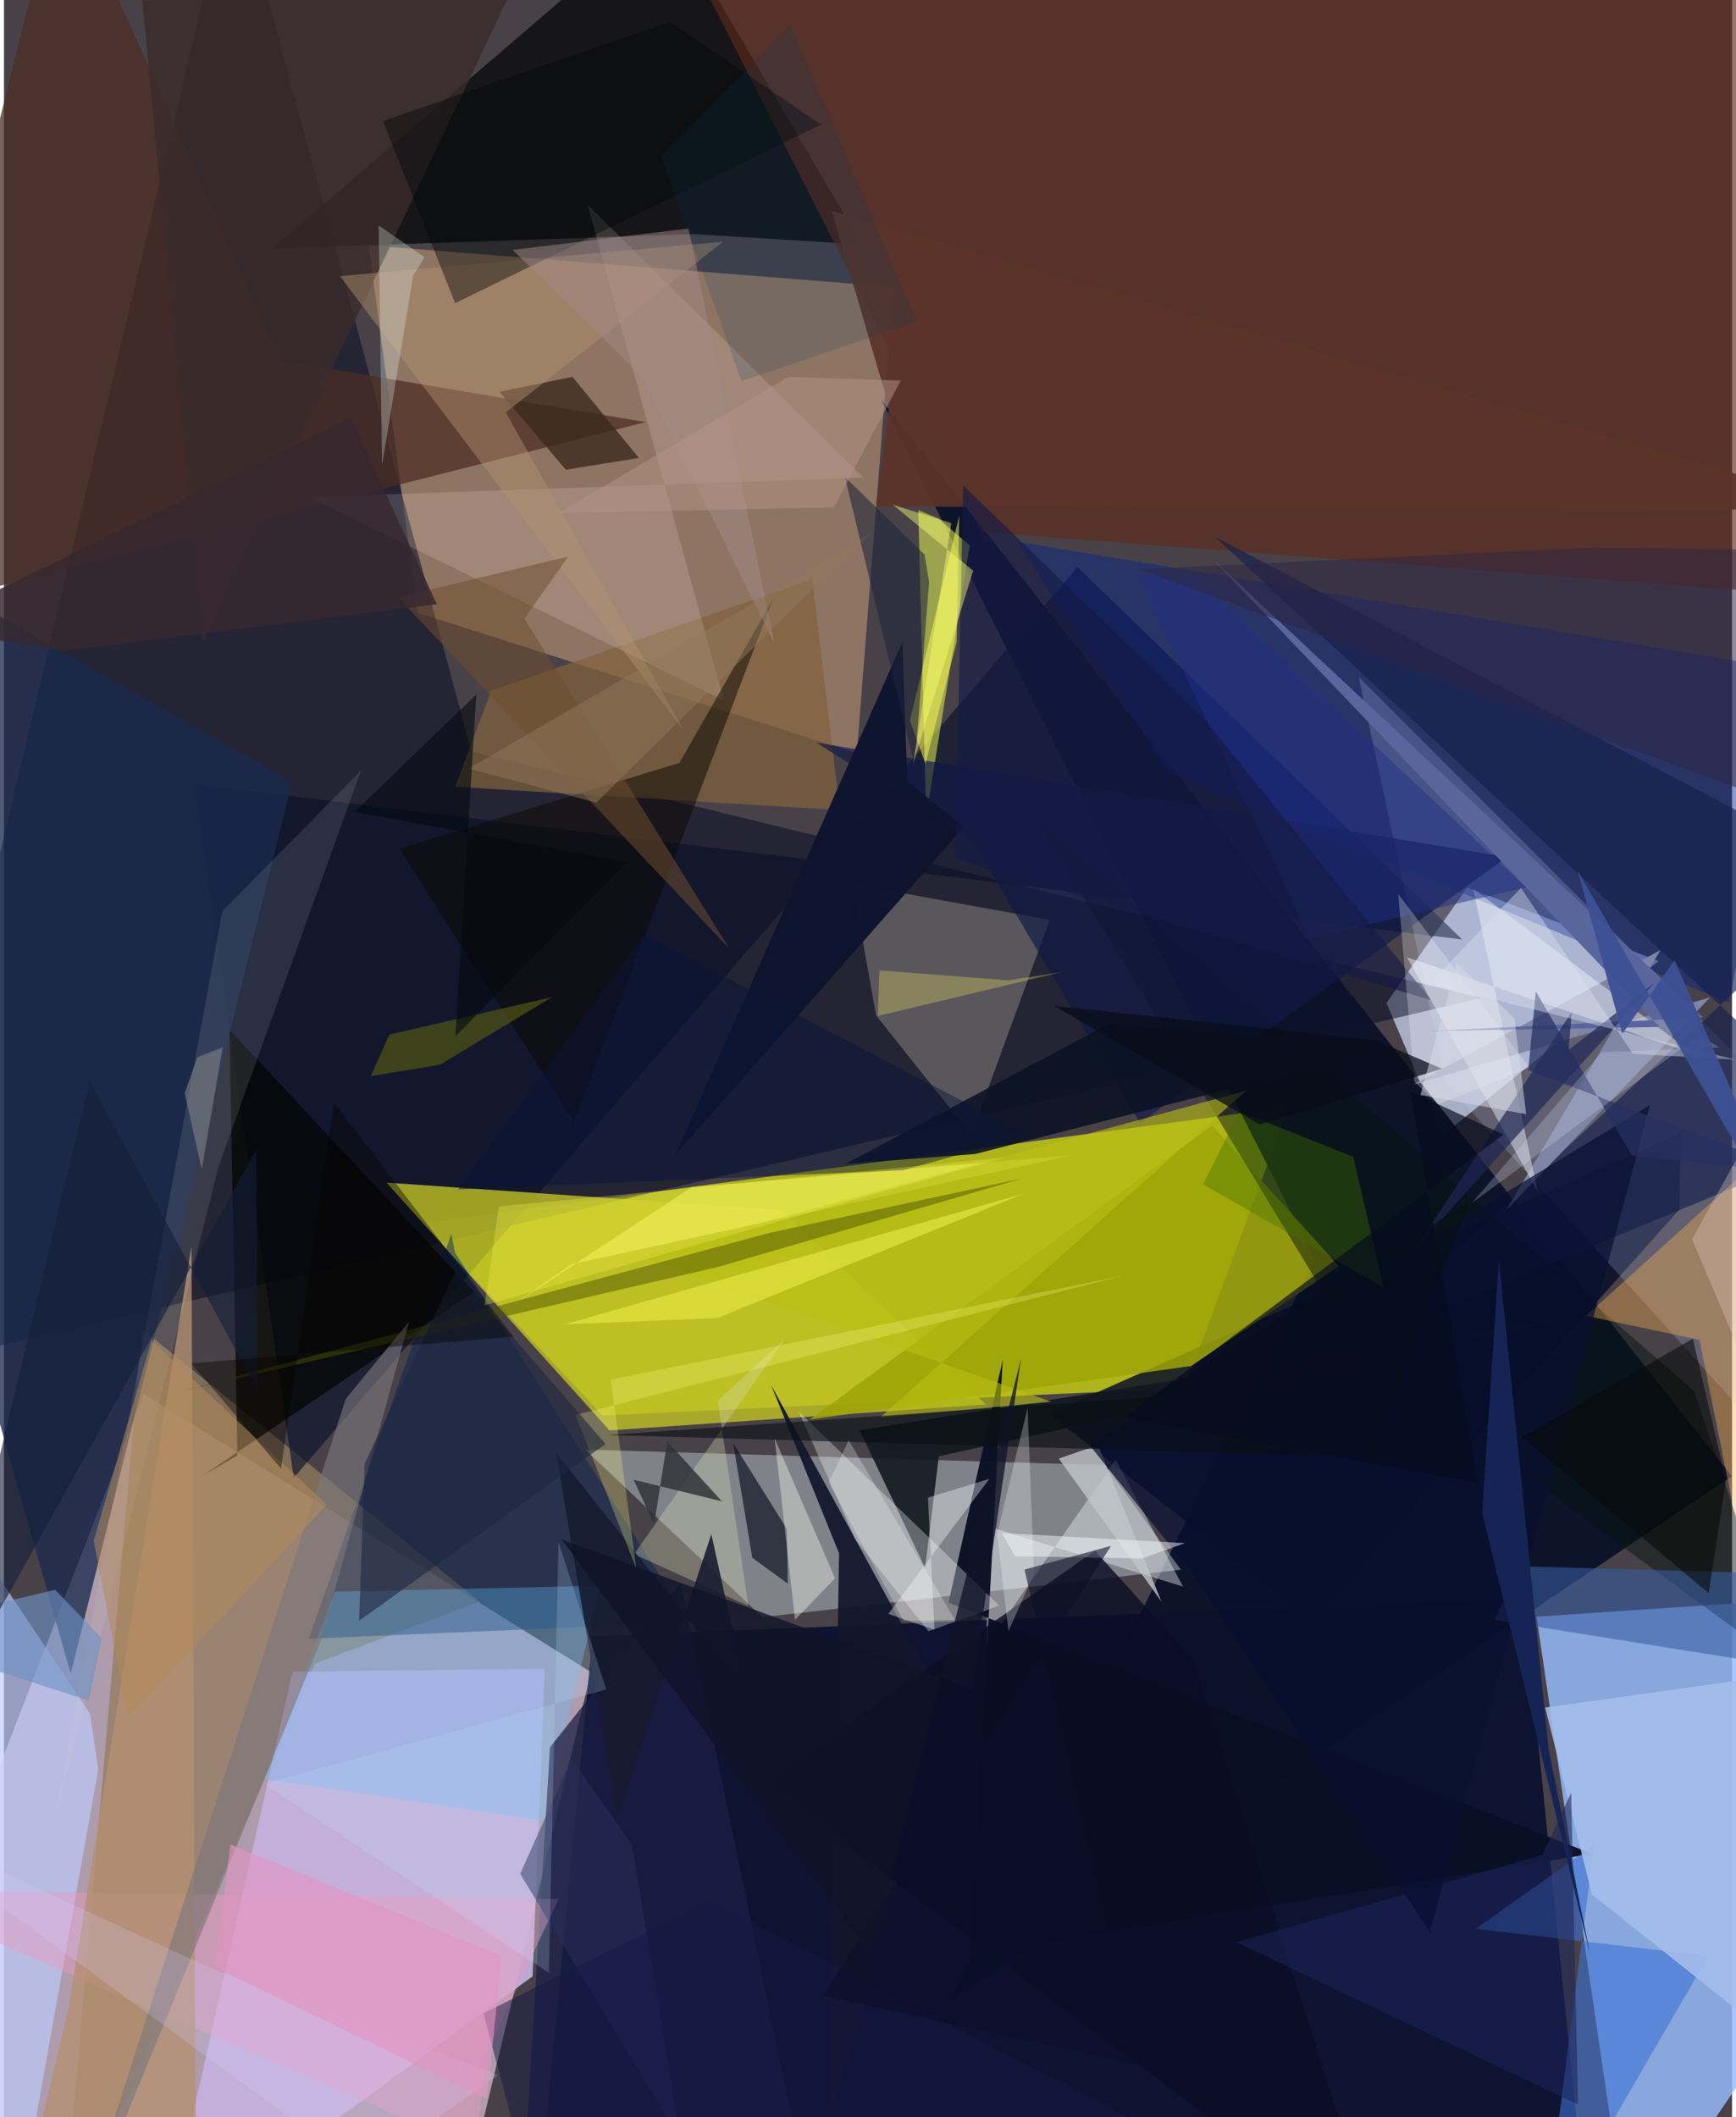 <svg xmlns="http://www.w3.org/2000/svg" width="228" height="278" viewBox="0 0 836 1024"><path fill="#484248" d="M0 0h836v1024H0z"/><path fill="#eacfe5" fill-opacity=".627" d="M217.341 1086l66.633-277.261-216.44-134.607L-62 1008.962z"/><path fill="#ebf600" fill-opacity=".635" d="M289.675 684.663l281.673-13.396 50.14-135.849L202.32 591.53z"/><path fill="#95bbfa" fill-opacity=".831" d="M838.291 775.415l1.143 232.106-53.38 78.479-44.626-304.059z"/><path fill="#050c2e" fill-opacity=".863" d="M284.73 791.432l450.341-18.575L766.991 1086l-505.868-46.548z"/><path fill="#dfad82" fill-opacity=".467" d="M176.44 118.645l253.858 20.126-17.711 225.516-212.429-67.936z"/><path fill="#b3bcd4" fill-opacity=".882" d="M668.804 485.061l39.058-55.823 92.649 35.596-104.477 84.195z"/><path fill="#000621" fill-opacity=".506" d="M111.06-62L-62 664.898 714.624 482.7 226.217 363.53z"/><path fill="#0a1129" fill-opacity=".941" d="M634.163 609.078L457.069 968.785l378.868-254.77L424.345 193.27z"/><path fill="#b8c5cd" fill-opacity=".49" d="M366.916 782.163l-85.746-81.045 251.46 7.52 36.73 50.576z"/><path fill="#0e0f10" fill-opacity=".847" d="M414.974 118.242l-81.648-5.034-203.555 7.007L320.146-43.387z"/><path fill="#947b5c" fill-opacity=".733" d="M66.698 642.808L230.186 774.69l-79.783 29.897L28.05 1086z"/><path fill="#c4b0dc" fill-opacity=".925" d="M139.6 808.522l122.059-1.458L255.74 955.9 77.193 1086z"/><path fill="#09112a" fill-opacity=".639" d="M91.997 379.3l48.169 335.489 379.226-440.45L705.443 454.4z"/><path fill="#062389" fill-opacity=".459" d="M863.305 323.823l-28.61 161.286L563.58 373.532l-73.61-111.575z"/><path fill="#c0c225" fill-opacity=".8" d="M292.968 691.835L185.061 571.999l191.004 13.253 99.028 94.037z"/><path fill="#5f291a" fill-opacity=".639" d="M328.87-25.518l144.065 282.82 390.862 29.886L898-62z"/><path fill="#070e28" fill-opacity=".839" d="M810.586 584.937L632.75 783.872 505.672 683.744l305.542-135.79z"/><path fill="#bdcdff" fill-opacity=".212" d="M898 745.493L870.357 542.59 655.361 327.398l42.34 196.676z"/><path fill="#615f62" fill-opacity=".863" d="M421.923 491.167l-11.35-63.559 95.345 17.282-37.996 103.988z"/><path fill="#9ca506" fill-opacity=".863" d="M645.8 612.448l-71.521 48.225-184.4 25.906 194.594-142.144z"/><path fill="#bdcbfe" fill-opacity=".659" d="M41.671 828.926l3.958 26.901-40.1 224.713L-62 673.786z"/><path fill="#4c2d24" fill-opacity=".741" d="M133.728 174.368l176.704 29.794L-62 298.565 27.792-62z"/><path fill="#effe52" fill-opacity=".506" d="M467.185 263.826l-15.016-13.009-9.858-4.064 3.819 148.244z"/><path fill="#002053" fill-opacity=".451" d="M147.507 792.6l184.16-7.927-113.448-178.865-1.802-9.017z"/><path fill="#020401" fill-opacity=".702" d="M227.4 624.828l-131.504 89.05 17.033-9.92-3.826-205.858z"/><path fill="#f0f5fe" fill-opacity=".4" d="M475.822 738.199l-.503 57.55 62.496-89.79 32.577 61.422z"/><path fill="#0a0f24" fill-opacity=".961" d="M456.963 775.125l26.207-117.44-15.727 287.575 300.856-48.664z"/><path fill="#81623d" fill-opacity=".714" d="M218.298 380.533l186.017 11.252-13.24-111.632-155.392 53.941z"/><path fill="#64bcfa" fill-opacity=".341" d="M160.097 769.848l128.448-2.878-27.494 113.658-135.257-20.217z"/><path fill="#1b2a4e" fill-opacity=".769" d="M-39.51 276.871l36.847 409.292 34.96 123.355 107.016-431.28z"/><path fill="#3d71d5" fill-opacity=".592" d="M711.984 932.876l57.327-40.568-24.645 191.354 79.901-137.598z"/><path fill="#131f4b" fill-opacity=".639" d="M898 423.267L585.887 259.694 898 549.044 653.057 650.64z"/><path fill="#101820" fill-opacity=".89" d="M759.876 636.799l-345.96 54.939 31.695 66.56 6.662-53.96z"/><path fill="#fdffff" fill-opacity=".31" d="M447.244 788.98l34.318-12.42-97.141-93.894 27.582 62.022z"/><path fill="#fff1e8" fill-opacity=".157" d="M282.333 99.037L415.9 230.997l-268.372 9.428 200.727 98.295z"/><path fill="#7f86a6" fill-opacity=".996" d="M682.088 524.508l119.246-64.972-74.552 125.726 98.633-102.882z"/><path fill="#f7fbff" fill-opacity=".435" d="M741.995 576.303l-31.24-146.431 106.359 79.563-138.383-46.434z"/><path fill="#06110e" fill-opacity=".475" d="M499.502 396.351l157.43 259.368 205.126 150.188L817.66 672.72z"/><path fill="#13172c" fill-opacity=".941" d="M459.374 831.406l-60.017 193.005 4.646-273.106-32.86-81.364z"/><path fill="#fab051" fill-opacity=".388" d="M866.31 875.453l-46.107-227.44-54.82-11.587L898 516.35z"/><path fill="#375ca3" fill-opacity=".569" d="M898 811.828l-33.018-50.609-131.682-3.675-12.209 25.949z"/><path fill="#101847" fill-opacity=".671" d="M549.592 543.24l177.503-128.71-334.098-55.377L469 407.483z"/><path fill="#0c0903" fill-opacity=".514" d="M371.941 289.932l-96.13 252.805-84.637-132.284 135.59-41.492z"/><path fill="#1b1f45" fill-opacity=".737" d="M327.429 765.398L393.857 1086l-142.266-33.93 12.57-206.978z"/><path fill="#0b1223" fill-opacity=".89" d="M469.71 558.185l-62.578 4.743 127.509-67.762 134.436 12.078z"/><path fill="#ef99c0" fill-opacity=".42" d="M268.366 918.412l-35.411 75.565-4.489 45.785L-62 914.15z"/><path fill="#b49170" fill-opacity=".776" d="M92.94 1069.98l-88.696 16.012L31.218 971.31l59.488-368.586z"/><path fill="#a5beea" fill-opacity=".882" d="M898 1019.378L768.208 916.296l-22.595-90.398L898 804.562z"/><path fill="#111523" fill-opacity=".694" d="M379.193 765.95l-.44-26.467-25.986-41.48 9.264 55.449z"/><path fill="#10152f" fill-opacity=".992" d="M434.644 310.493L324.878 558.567l139.607-158.646-27.473-22.005z"/><path fill="#392a2a" fill-opacity=".808" d="M61.006-62L67.187.184l180.658-9.7L96.291 309.922z"/><path fill="#3b291b" fill-opacity=".78" d="M239.776 189.494l32.04 37.711 35.342-5.71-32.113-39.235z"/><path fill="#d9e4e3" fill-opacity=".122" d="M103.817 564.214l-79.53 317.801 81.434-441.44 66.957-67.774z"/><path fill="#090d25" fill-opacity=".804" d="M367.564 862.47L665.146 1086l-89.698-283.2-47.626-52.787z"/><path fill="#faf868" fill-opacity=".506" d="M332.607 574.198l184.306-15.492-242.327 52.761-29.736 20.627z"/><path fill="#b2916f" fill-opacity=".455" d="M242.778 199.465l85.9 153.615-166.18-219.53 185.455-16.653z"/><path fill="#d5dbb2" fill-opacity=".345" d="M360.118 776.72l-14.83-99.26 32.621-30.023-73.059 104.305z"/><path fill="#151a30" fill-opacity=".886" d="M267.149 702.714l29.702 176.782 45.36-137.44 16.905 76.397z"/><path fill="#58669d" d="M585.143 270.84L822.08 492.144l-132.644 6.56 111.484-1.987z"/><path fill="#000606" fill-opacity=".416" d="M183.31 58.529l34.95 88.093 176.984-86.374-73.153-49.724z"/><path fill="#1d2655" fill-opacity=".694" d="M758.45 489.393l-1.515 18.464 41.314-32.297-115.205 128.097z"/><path fill="#bbc012" fill-opacity=".596" d="M307.46 607.474l293.332-79.89-176.914 157.96 82.9-7.513z"/><path fill="#f7f94f" fill-opacity=".525" d="M460.871 310.575L445.78 369.44l-7.495-21.056 23.871-99.01z"/><path fill="#fbfc85" fill-opacity=".267" d="M293.606 667.28l12.31 91.429-29.401-74.314 265.59-67.557z"/><path fill="#c0c5ca" fill-opacity=".796" d="M510.283 705.454l15.38-5.301 4.156.2 30.16 74.31z"/><path fill="#1b2558" fill-opacity=".561" d="M744.141 897.262l-147.919 42.121 165.27 78.537-3.306-150.896z"/><path fill="#f6faff" fill-opacity=".369" d="M427.82 780.574l48.875-65.286-29.69 9.068 3.156 63.92z"/><path fill="#4e5400" fill-opacity=".494" d="M370.246 596.328L492.58 569.96l-147.199 42.83-261.204 60.557z"/><path fill="#525714" fill-opacity=".686" d="M211.033 514.96l54.006-32.663-78.546 18.07-9.122 20.154z"/><path fill="#203086" fill-opacity=".486" d="M736.353 429.189L575.389 278.263l-26.827-.201 83.018 175.727z"/><path fill="#2f3338" fill-opacity=".831" d="M347.302 726.129l-26.438-29.026-6.302 40.189-9.926-21.59z"/><path fill="#080f30" fill-opacity=".71" d="M575.459 761.503l-50.25-62.475L796.273 534.47 689.861 934.726z"/><path fill="#e3fdf5" fill-opacity=".286" d="M182.91 225.152l-1.656-116.131 22.232 15.384-5.556 8.93z"/><path fill="#2e2543" fill-opacity=".525" d="M770.18 264.826l-221.407 10.533L848.32 384.665l15.49-118.557z"/><path fill="#070f13" fill-opacity=".6" d="M661.557 704.672l47.365-123.49-153.823 94.527-263.17 18.355z"/><path fill="#7a777b" fill-opacity=".624" d="M33.581 1086l119.754-292.486 42.689-154.355-30.703 37.484z"/><path fill="#6f93c5" fill-opacity=".627" d="M-62 789.337l86.8-20.396 22.43 23.32-6.163 30.243z"/><path fill="#1b243a" fill-opacity=".561" d="M440.577 370.57l6.976-89.05-2.177-13.285-38.559-37.567z"/><path fill="#5c3329" fill-opacity=".918" d="M400.46 102.05L898 246.678l-476.113-1.679 6.357-48.04z"/><path fill="#447300" fill-opacity=".38" d="M597.69 537.578l-17.58 35.272 87.369 49.882-14.755-63.22z"/><path fill="#151a45" fill-opacity=".639" d="M580.949 348.035l109.56 135.711-230.338-68.365 3.867-180.616z"/><path fill="#704e2f" fill-opacity=".529" d="M190.575 288.88l160.4 170.008-99.204-159.746 21.199-29.956z"/><path fill="#fcfff2" fill-opacity=".373" d="M382.713 783.384l19.347-19.988-5.6-13.01-23.644-54.785z"/><path fill="#070909" fill-opacity=".58" d="M734.502 695.06l90.164 75.457 8.4-54.533-16.051-68.505z"/><path fill="#f7fcfd" fill-opacity=".263" d="M399.051 717.11l36.186 66.809 24.844-.422-51.46-86.9z"/><path fill="#fdfcff" fill-opacity=".259" d="M738.005 516.33l-44.238 17.863-11.456-11.115-7.803-90.65z"/><path fill="#0a1439" fill-opacity=".459" d="M495.664 549.195l-60.75 16.81-215.341 9.336 90.133-123.247z"/><path fill="#b28a5a" fill-opacity=".537" d="M59.998 830.746l-16.583-85.49 27.959-96.97 84.925 79.517z"/><path fill="#262f61" fill-opacity=".722" d="M787.537 558.91l82.294 8.877-132.428-50.225 3.676-38.018z"/><path fill="#dce3f0" fill-opacity=".416" d="M787.997 509.706l49.623 2.804-148.01-36.815 44.273-46.207z"/><path fill="#faed61" fill-opacity=".298" d="M511.739 470.14l-25.907 4.032-62.312-4.84-.76 22.053z"/><path fill="#f8faff" fill-opacity=".475" d="M550.707 753.778l20.608-7.43-88.594-4.872 6.465 11.214z"/><path fill="#e7e745" fill-opacity=".647" d="M425.605 596.65l67.981-19.398-148.606 60.283-73.919 3.015z"/><path fill="#272c56" fill-opacity=".616" d="M249.744 906.317l77.648 128.93L303.9 892.415l-29.315-41.819z"/><path fill="#1d2741" fill-opacity=".604" d="M174.53 707.818l44.02-93.086 72.487 83.66-119.243 85.531z"/><path fill="#c3e2ff" fill-opacity=".204" d="M125.863 862.755l137.757 91.428 4.677-208.31 23.071 71.24z"/><path fill="#a48c8a" fill-opacity=".49" d="M372.757 311.155l-41.533-200.646-85.164 10.376 62.855 61.412z"/><path fill="#050b1d" fill-opacity=".667" d="M680.44 527.897l32.65 189.392-171.158-31.787 183.545-136.767z"/><path fill="#172456" fill-opacity=".996" d="M715.12 731.723l52.252 213.77-20.135-99.584-24.025-236.72z"/><path fill="#151844" fill-opacity=".494" d="M231.965 973.76l109.958-54.52 274.707 142.567-365.772-16.822z"/><path fill="#070d19" fill-opacity=".741" d="M695.736 516.913l-88.247 26.957-99.356-57.333L663.12 503.01z"/><path fill="#131e38" fill-opacity=".612" d="M-33.403 834.803l74.827-311.904 81.326 149.603-.611-116.402z"/><path fill="#f3fcfa" fill-opacity=".275" d="M495.2 680.864l3.106 80.24-12.362 27.892-5.466-46.923z"/><path fill="#d6dffa" fill-opacity=".247" d="M820.154 500.807l9.678 5.83-56.785 2.228-62.975 73.034z"/><path fill="#3d5093" fill-opacity=".949" d="M808.204 464.517l-25.322 35.439-21.564-78.775 115.355 200.03z"/><path fill="#91775b" fill-opacity=".494" d="M414.27 261.685L224.787 371.708l61.774 16.507 132.931-131.012z"/><path fill="#060300" fill-opacity=".412" d="M159.622 533.32l-25.587 177.002-43.425-50.946 155.89-12.872z"/><path fill="#0b0f28" fill-opacity=".58" d="M493.703 759.142l55.54 239.591-153.046-33.437 139.374-217.62z"/><path fill="#d1cdfe" fill-opacity=".224" d="M-62 877.44l160.028 73.598 141.094 52.582-66.04 46.076z"/><path fill="#0f1428" fill-opacity=".78" d="M419.397 945.364L269.66 744.498l198.575 72.417 23.835-160.017z"/><path fill="#898b89" fill-opacity=".537" d="M95.688 565.658l-8.282-36.932 6.199-17.4 12.23-4.798z"/><path fill="#37282f" fill-opacity=".831" d="M-39.936 303.39l68.388 11.523 180.997-22.641-41.64-90.05z"/><path fill="#040910" fill-opacity=".596" d="M228.52 335.913l-10.147 165.3 83.23-84.289-132.038-24.185z"/><path fill="#faf752" fill-opacity=".286" d="M415.638 579.039l69.002-19.263-245.223 23.748-6.829 47.834z"/><path fill="#e395c2" fill-opacity=".627" d="M102.075 951.566l7.493-59.468 131.27 54.003-7.168 69.09z"/><path fill="#f8ff72" fill-opacity=".447" d="M468.9 276.054l-38.952-31.952 28.323 8.926-18.427 116.27z"/><path fill="#b69387" fill-opacity=".502" d="M433.833 184.055l-54.438-1.76-111.035 65.874 133.175-2.79z"/><path fill="#033a69" fill-opacity=".161" d="M356.867 184.302L317.813 75.798l62.527-63.916 61.323 143.654z"/><path fill="#d8dae5" fill-opacity=".518" d="M730.73 492.592l5.695 46.29-51.172-9.297 17.605-63.768z"/><path fill="#e0c8c6" fill-opacity=".349" d="M816.641 599.324L898 791.194V452.969z"/></svg>